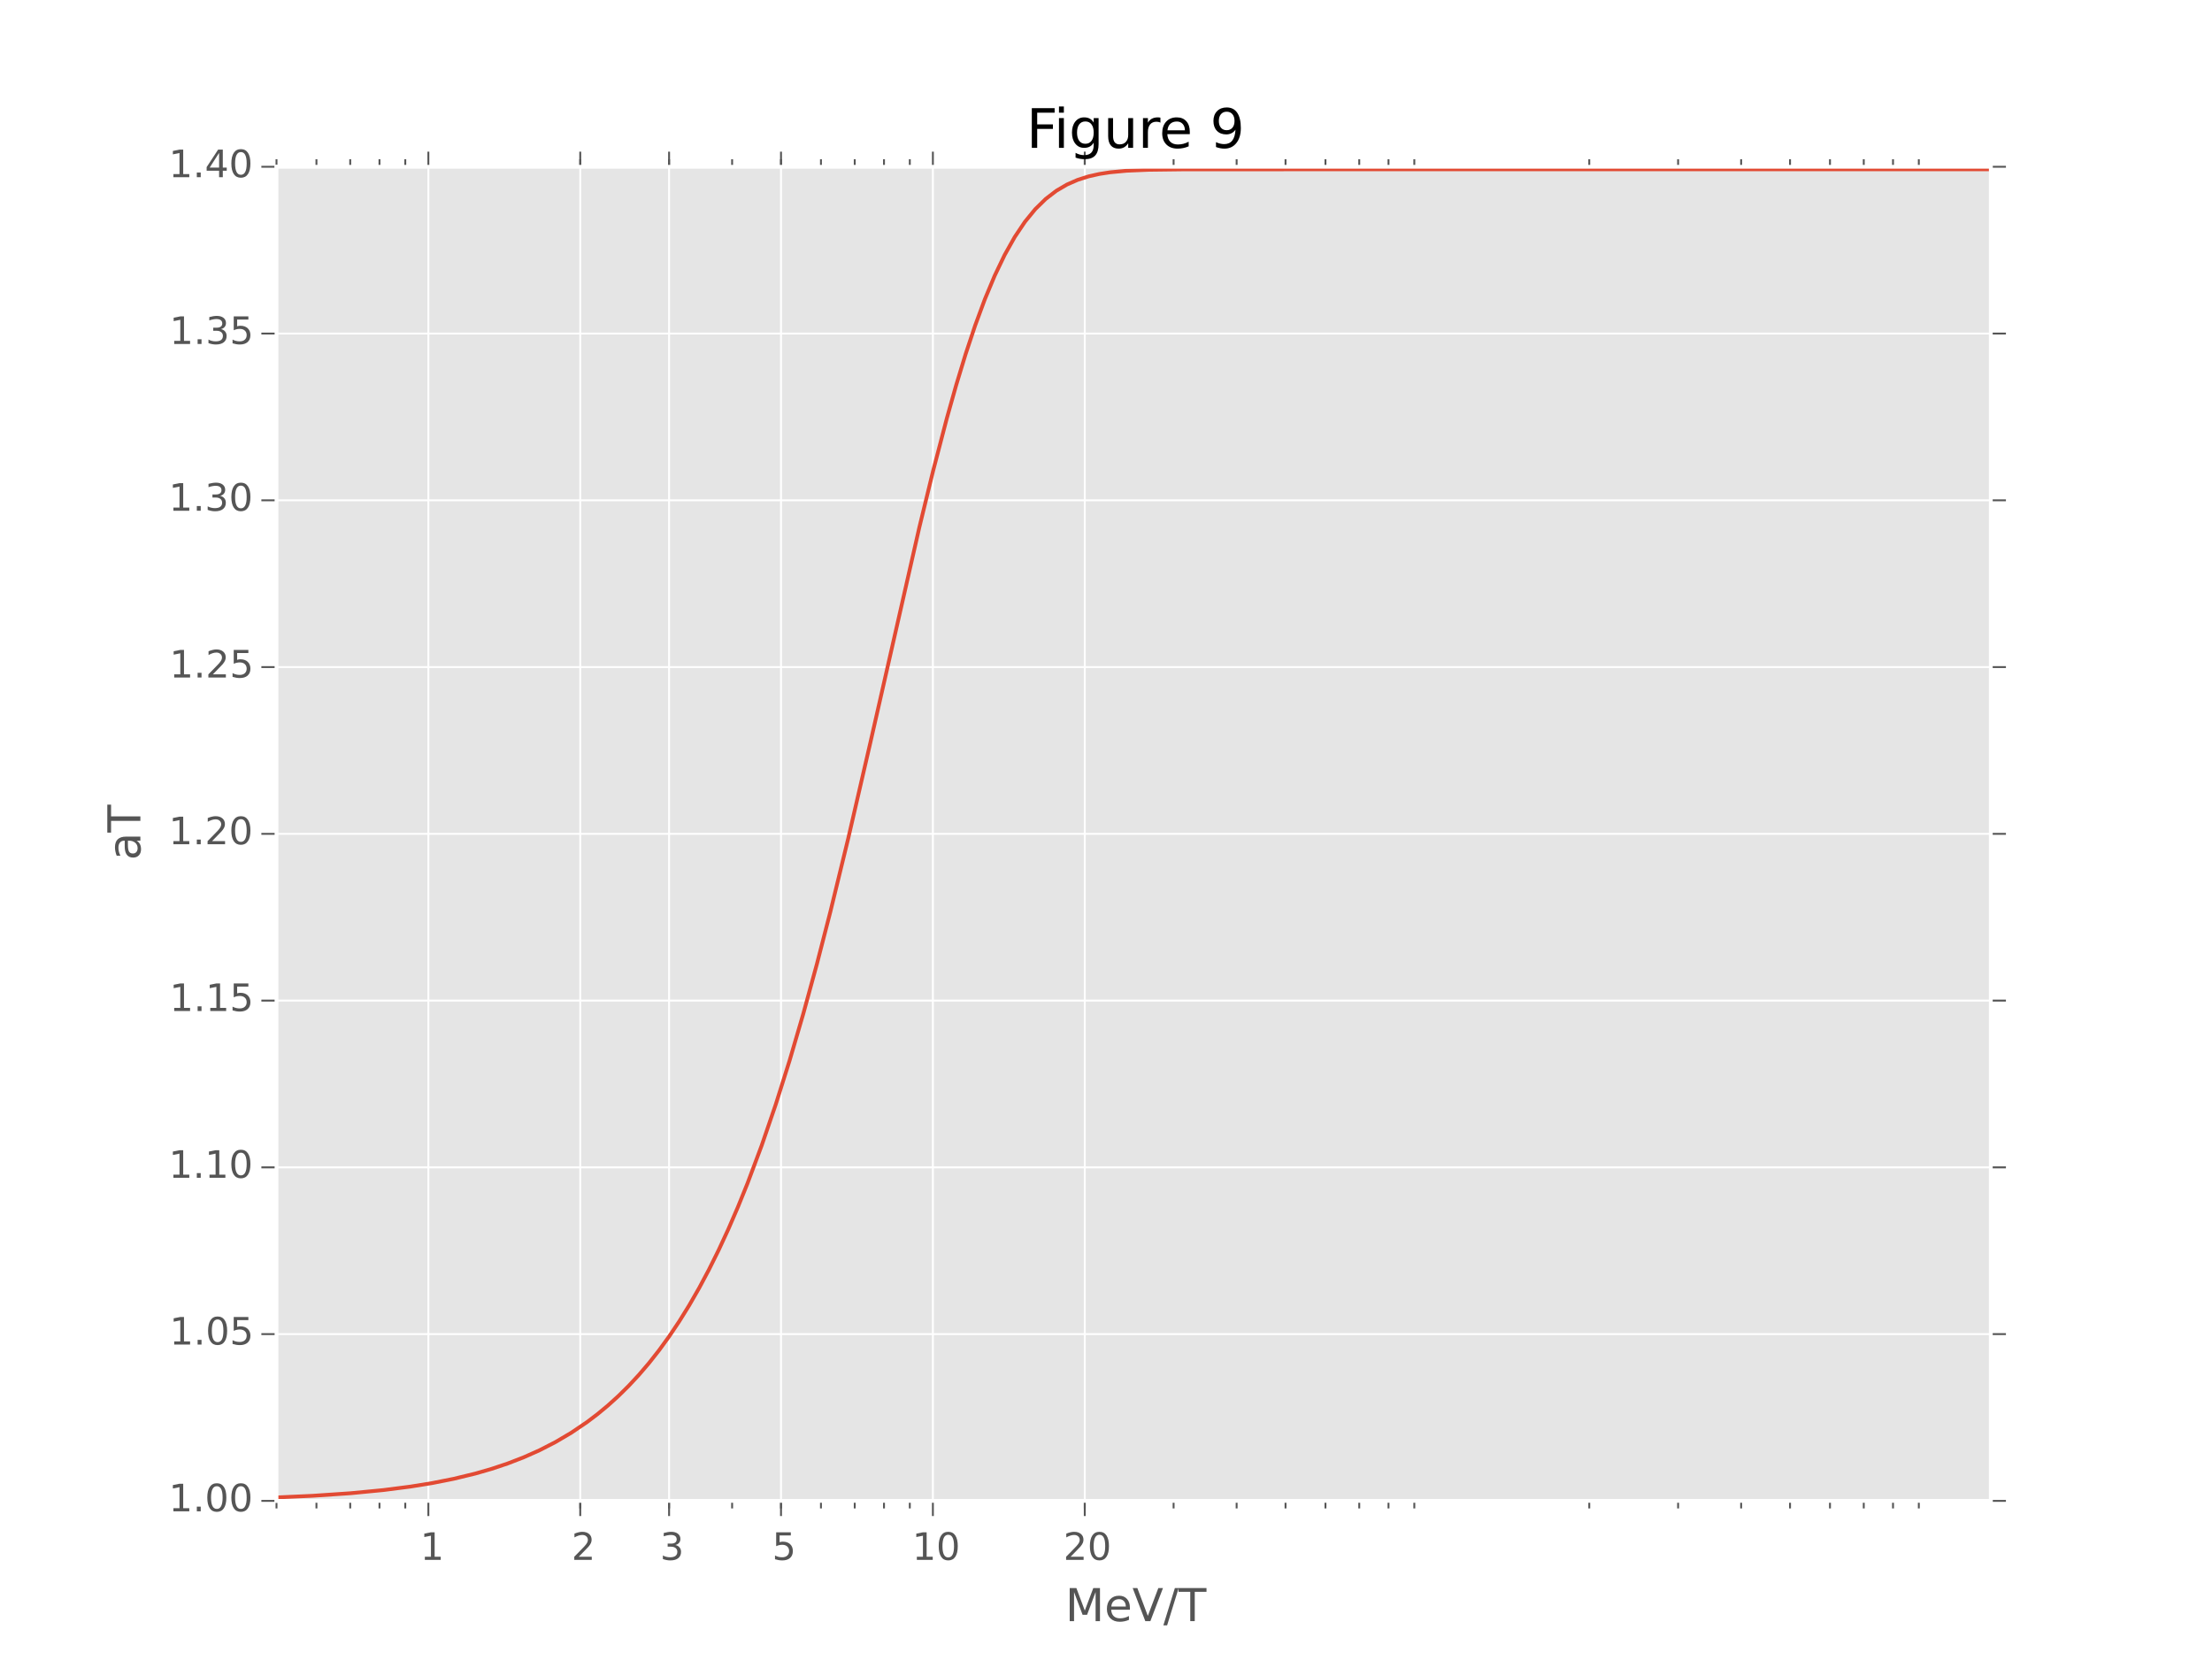<?xml version="1.0" encoding="utf-8" standalone="no"?>
<!DOCTYPE svg PUBLIC "-//W3C//DTD SVG 1.1//EN"
  "http://www.w3.org/Graphics/SVG/1.1/DTD/svg11.dtd">
<!-- Created with matplotlib (http://matplotlib.org/) -->
<svg height="441pt" version="1.1" viewBox="0 0 585 441" width="585pt" xmlns="http://www.w3.org/2000/svg" xmlns:xlink="http://www.w3.org/1999/xlink">
 <defs>
  <style type="text/css">
*{stroke-linecap:butt;stroke-linejoin:round;}
  </style>
 </defs>
 <g id="figure_1">
  <g id="patch_1">
   <path d="
M0 441
L585 441
L585 0
L0 0
z
" style="fill:#ffffff;"/>
  </g>
  <g id="axes_1">
   <g id="patch_2">
    <path d="
M73.125 396.9
L526.5 396.9
L526.5 44.1
L73.125 44.1
z
" style="fill:#e5e5e5;"/>
   </g>
   <g id="matplotlib.axis_1">
    <g id="xtick_1">
     <g id="line2d_1">
      <path clip-path="url(#p5873ec822d)" d="
M113.29 396.9
L113.29 44.1" style="fill:none;stroke:#ffffff;stroke-linecap:square;stroke-width:0.5;"/>
     </g>
     <g id="line2d_2">
      <defs>
       <path d="
M0 0
L0 4" id="m64c3aef5f4" style="stroke:#555555;stroke-width:0.5;"/>
      </defs>
      <g>
       <use style="fill:#555555;stroke:#555555;stroke-width:0.5;" x="113.29" xlink:href="#m64c3aef5f4" y="396.9"/>
      </g>
     </g>
     <g id="line2d_3">
      <defs>
       <path d="
M0 0
L0 -4" id="m91191bb255" style="stroke:#555555;stroke-width:0.5;"/>
      </defs>
      <g>
       <use style="fill:#555555;stroke:#555555;stroke-width:0.5;" x="113.29" xlink:href="#m91191bb255" y="44.1"/>
      </g>
     </g>
     <g id="text_1">
      <!-- 1 -->
      <defs>
       <path d="
M12.406 8.297
L28.516 8.297
L28.516 63.922
L10.984 60.406
L10.984 69.391
L28.422 72.906
L38.281 72.906
L38.281 8.297
L54.391 8.297
L54.391 0
L12.406 0
z
" id="BitstreamVeraSans-Roman-31"/>
      </defs>
      <g style="fill:#555555;" transform="translate(111.12 412.498)scale(0.1 -0.1)">
       <use xlink:href="#BitstreamVeraSans-Roman-31"/>
      </g>
     </g>
    </g>
    <g id="xtick_2">
     <g id="line2d_4">
      <path clip-path="url(#p5873ec822d)" d="
M153.456 396.9
L153.456 44.1" style="fill:none;stroke:#ffffff;stroke-linecap:square;stroke-width:0.5;"/>
     </g>
     <g id="line2d_5">
      <g>
       <use style="fill:#555555;stroke:#555555;stroke-width:0.5;" x="153.456" xlink:href="#m64c3aef5f4" y="396.9"/>
      </g>
     </g>
     <g id="line2d_6">
      <g>
       <use style="fill:#555555;stroke:#555555;stroke-width:0.5;" x="153.456" xlink:href="#m91191bb255" y="44.1"/>
      </g>
     </g>
     <g id="text_2">
      <!-- 2 -->
      <defs>
       <path d="
M19.188 8.297
L53.609 8.297
L53.609 0
L7.328 0
L7.328 8.297
Q12.938 14.109 22.625 23.891
Q32.328 33.688 34.812 36.531
Q39.547 41.844 41.422 45.531
Q43.312 49.219 43.312 52.781
Q43.312 58.594 39.234 62.25
Q35.156 65.922 28.609 65.922
Q23.969 65.922 18.812 64.312
Q13.672 62.703 7.812 59.422
L7.812 69.391
Q13.766 71.781 18.938 73
Q24.125 74.219 28.422 74.219
Q39.75 74.219 46.484 68.547
Q53.219 62.891 53.219 53.422
Q53.219 48.922 51.531 44.891
Q49.859 40.875 45.406 35.406
Q44.188 33.984 37.641 27.219
Q31.109 20.453 19.188 8.297" id="BitstreamVeraSans-Roman-32"/>
      </defs>
      <g style="fill:#555555;" transform="translate(151.142 412.498)scale(0.1 -0.1)">
       <use xlink:href="#BitstreamVeraSans-Roman-32"/>
      </g>
     </g>
    </g>
    <g id="xtick_3">
     <g id="line2d_7">
      <path clip-path="url(#p5873ec822d)" d="
M176.951 396.9
L176.951 44.1" style="fill:none;stroke:#ffffff;stroke-linecap:square;stroke-width:0.5;"/>
     </g>
     <g id="line2d_8">
      <g>
       <use style="fill:#555555;stroke:#555555;stroke-width:0.5;" x="176.951" xlink:href="#m64c3aef5f4" y="396.9"/>
      </g>
     </g>
     <g id="line2d_9">
      <g>
       <use style="fill:#555555;stroke:#555555;stroke-width:0.5;" x="176.951" xlink:href="#m91191bb255" y="44.1"/>
      </g>
     </g>
     <g id="text_3">
      <!-- 3 -->
      <defs>
       <path d="
M40.578 39.312
Q47.656 37.797 51.625 33
Q55.609 28.219 55.609 21.188
Q55.609 10.406 48.188 4.484
Q40.766 -1.422 27.094 -1.422
Q22.516 -1.422 17.656 -0.516
Q12.797 0.391 7.625 2.203
L7.625 11.719
Q11.719 9.328 16.594 8.109
Q21.484 6.891 26.812 6.891
Q36.078 6.891 40.938 10.547
Q45.797 14.203 45.797 21.188
Q45.797 27.641 41.281 31.266
Q36.766 34.906 28.719 34.906
L20.219 34.906
L20.219 43.016
L29.109 43.016
Q36.375 43.016 40.234 45.922
Q44.094 48.828 44.094 54.297
Q44.094 59.906 40.109 62.906
Q36.141 65.922 28.719 65.922
Q24.656 65.922 20.016 65.031
Q15.375 64.156 9.812 62.312
L9.812 71.094
Q15.438 72.656 20.344 73.438
Q25.25 74.219 29.594 74.219
Q40.828 74.219 47.359 69.109
Q53.906 64.016 53.906 55.328
Q53.906 49.266 50.438 45.094
Q46.969 40.922 40.578 39.312" id="BitstreamVeraSans-Roman-33"/>
      </defs>
      <g style="fill:#555555;" transform="translate(174.552 412.498)scale(0.1 -0.1)">
       <use xlink:href="#BitstreamVeraSans-Roman-33"/>
      </g>
     </g>
    </g>
    <g id="xtick_4">
     <g id="line2d_10">
      <path clip-path="url(#p5873ec822d)" d="
M206.551 396.9
L206.551 44.1" style="fill:none;stroke:#ffffff;stroke-linecap:square;stroke-width:0.5;"/>
     </g>
     <g id="line2d_11">
      <g>
       <use style="fill:#555555;stroke:#555555;stroke-width:0.5;" x="206.551" xlink:href="#m64c3aef5f4" y="396.9"/>
      </g>
     </g>
     <g id="line2d_12">
      <g>
       <use style="fill:#555555;stroke:#555555;stroke-width:0.5;" x="206.551" xlink:href="#m91191bb255" y="44.1"/>
      </g>
     </g>
     <g id="text_4">
      <!-- 5 -->
      <defs>
       <path d="
M10.797 72.906
L49.516 72.906
L49.516 64.594
L19.828 64.594
L19.828 46.734
Q21.969 47.469 24.109 47.828
Q26.266 48.188 28.422 48.188
Q40.625 48.188 47.75 41.5
Q54.891 34.812 54.891 23.391
Q54.891 11.625 47.562 5.094
Q40.234 -1.422 26.906 -1.422
Q22.312 -1.422 17.547 -0.641
Q12.797 0.141 7.719 1.703
L7.719 11.625
Q12.109 9.234 16.797 8.062
Q21.484 6.891 26.703 6.891
Q35.156 6.891 40.078 11.328
Q45.016 15.766 45.016 23.391
Q45.016 31 40.078 35.438
Q35.156 39.891 26.703 39.891
Q22.75 39.891 18.812 39.016
Q14.891 38.141 10.797 36.281
z
" id="BitstreamVeraSans-Roman-35"/>
      </defs>
      <g style="fill:#555555;" transform="translate(204.193 412.498)scale(0.1 -0.1)">
       <use xlink:href="#BitstreamVeraSans-Roman-35"/>
      </g>
     </g>
    </g>
    <g id="xtick_5">
     <g id="line2d_13">
      <path clip-path="url(#p5873ec822d)" d="
M246.717 396.9
L246.717 44.1" style="fill:none;stroke:#ffffff;stroke-linecap:square;stroke-width:0.5;"/>
     </g>
     <g id="line2d_14">
      <g>
       <use style="fill:#555555;stroke:#555555;stroke-width:0.5;" x="246.717" xlink:href="#m64c3aef5f4" y="396.9"/>
      </g>
     </g>
     <g id="line2d_15">
      <g>
       <use style="fill:#555555;stroke:#555555;stroke-width:0.5;" x="246.717" xlink:href="#m91191bb255" y="44.1"/>
      </g>
     </g>
     <g id="text_5">
      <!-- 10 -->
      <defs>
       <path d="
M31.781 66.406
Q24.172 66.406 20.328 58.906
Q16.5 51.422 16.5 36.375
Q16.5 21.391 20.328 13.891
Q24.172 6.391 31.781 6.391
Q39.453 6.391 43.281 13.891
Q47.125 21.391 47.125 36.375
Q47.125 51.422 43.281 58.906
Q39.453 66.406 31.781 66.406
M31.781 74.219
Q44.047 74.219 50.516 64.516
Q56.984 54.828 56.984 36.375
Q56.984 17.969 50.516 8.266
Q44.047 -1.422 31.781 -1.422
Q19.531 -1.422 13.062 8.266
Q6.594 17.969 6.594 36.375
Q6.594 54.828 13.062 64.516
Q19.531 74.219 31.781 74.219" id="BitstreamVeraSans-Roman-30"/>
      </defs>
      <g style="fill:#555555;" transform="translate(241.236 412.498)scale(0.1 -0.1)">
       <use xlink:href="#BitstreamVeraSans-Roman-31"/>
       <use x="63.623" xlink:href="#BitstreamVeraSans-Roman-30"/>
      </g>
     </g>
    </g>
    <g id="xtick_6">
     <g id="line2d_16">
      <path clip-path="url(#p5873ec822d)" d="
M286.882 396.9
L286.882 44.1" style="fill:none;stroke:#ffffff;stroke-linecap:square;stroke-width:0.5;"/>
     </g>
     <g id="line2d_17">
      <g>
       <use style="fill:#555555;stroke:#555555;stroke-width:0.5;" x="286.882" xlink:href="#m64c3aef5f4" y="396.9"/>
      </g>
     </g>
     <g id="line2d_18">
      <g>
       <use style="fill:#555555;stroke:#555555;stroke-width:0.5;" x="286.882" xlink:href="#m91191bb255" y="44.1"/>
      </g>
     </g>
     <g id="text_6">
      <!-- 20 -->
      <g style="fill:#555555;" transform="translate(281.218 412.498)scale(0.1 -0.1)">
       <use xlink:href="#BitstreamVeraSans-Roman-32"/>
       <use x="63.623" xlink:href="#BitstreamVeraSans-Roman-30"/>
      </g>
     </g>
    </g>
    <g id="xtick_7">
     <g id="line2d_19">
      <defs>
       <path d="
M0 0
L0 2" id="m7c1be8cc89" style="stroke:#555555;stroke-width:0.5;"/>
      </defs>
      <g>
       <use style="fill:#555555;stroke:#555555;stroke-width:0.5;" x="73.125" xlink:href="#m7c1be8cc89" y="396.9"/>
      </g>
     </g>
     <g id="line2d_20">
      <defs>
       <path d="
M0 0
L0 -2" id="m590dc32cdf" style="stroke:#555555;stroke-width:0.5;"/>
      </defs>
      <g>
       <use style="fill:#555555;stroke:#555555;stroke-width:0.5;" x="73.125" xlink:href="#m590dc32cdf" y="44.1"/>
      </g>
     </g>
    </g>
    <g id="xtick_8">
     <g id="line2d_21">
      <g>
       <use style="fill:#555555;stroke:#555555;stroke-width:0.5;" x="83.69" xlink:href="#m7c1be8cc89" y="396.9"/>
      </g>
     </g>
     <g id="line2d_22">
      <g>
       <use style="fill:#555555;stroke:#555555;stroke-width:0.5;" x="83.69" xlink:href="#m590dc32cdf" y="44.1"/>
      </g>
     </g>
    </g>
    <g id="xtick_9">
     <g id="line2d_23">
      <g>
       <use style="fill:#555555;stroke:#555555;stroke-width:0.5;" x="92.622" xlink:href="#m7c1be8cc89" y="396.9"/>
      </g>
     </g>
     <g id="line2d_24">
      <g>
       <use style="fill:#555555;stroke:#555555;stroke-width:0.5;" x="92.622" xlink:href="#m590dc32cdf" y="44.1"/>
      </g>
     </g>
    </g>
    <g id="xtick_10">
     <g id="line2d_25">
      <g>
       <use style="fill:#555555;stroke:#555555;stroke-width:0.5;" x="100.36" xlink:href="#m7c1be8cc89" y="396.9"/>
      </g>
     </g>
     <g id="line2d_26">
      <g>
       <use style="fill:#555555;stroke:#555555;stroke-width:0.5;" x="100.36" xlink:href="#m590dc32cdf" y="44.1"/>
      </g>
     </g>
    </g>
    <g id="xtick_11">
     <g id="line2d_27">
      <g>
       <use style="fill:#555555;stroke:#555555;stroke-width:0.5;" x="107.185" xlink:href="#m7c1be8cc89" y="396.9"/>
      </g>
     </g>
     <g id="line2d_28">
      <g>
       <use style="fill:#555555;stroke:#555555;stroke-width:0.5;" x="107.185" xlink:href="#m590dc32cdf" y="44.1"/>
      </g>
     </g>
    </g>
    <g id="xtick_12">
     <g id="line2d_29">
      <g>
       <use style="fill:#555555;stroke:#555555;stroke-width:0.5;" x="153.456" xlink:href="#m7c1be8cc89" y="396.9"/>
      </g>
     </g>
     <g id="line2d_30">
      <g>
       <use style="fill:#555555;stroke:#555555;stroke-width:0.5;" x="153.456" xlink:href="#m590dc32cdf" y="44.1"/>
      </g>
     </g>
    </g>
    <g id="xtick_13">
     <g id="line2d_31">
      <g>
       <use style="fill:#555555;stroke:#555555;stroke-width:0.5;" x="176.951" xlink:href="#m7c1be8cc89" y="396.9"/>
      </g>
     </g>
     <g id="line2d_32">
      <g>
       <use style="fill:#555555;stroke:#555555;stroke-width:0.5;" x="176.951" xlink:href="#m590dc32cdf" y="44.1"/>
      </g>
     </g>
    </g>
    <g id="xtick_14">
     <g id="line2d_33">
      <g>
       <use style="fill:#555555;stroke:#555555;stroke-width:0.5;" x="193.621" xlink:href="#m7c1be8cc89" y="396.9"/>
      </g>
     </g>
     <g id="line2d_34">
      <g>
       <use style="fill:#555555;stroke:#555555;stroke-width:0.5;" x="193.621" xlink:href="#m590dc32cdf" y="44.1"/>
      </g>
     </g>
    </g>
    <g id="xtick_15">
     <g id="line2d_35">
      <g>
       <use style="fill:#555555;stroke:#555555;stroke-width:0.5;" x="206.551" xlink:href="#m7c1be8cc89" y="396.9"/>
      </g>
     </g>
     <g id="line2d_36">
      <g>
       <use style="fill:#555555;stroke:#555555;stroke-width:0.5;" x="206.551" xlink:href="#m590dc32cdf" y="44.1"/>
      </g>
     </g>
    </g>
    <g id="xtick_16">
     <g id="line2d_37">
      <g>
       <use style="fill:#555555;stroke:#555555;stroke-width:0.5;" x="217.116" xlink:href="#m7c1be8cc89" y="396.9"/>
      </g>
     </g>
     <g id="line2d_38">
      <g>
       <use style="fill:#555555;stroke:#555555;stroke-width:0.5;" x="217.116" xlink:href="#m590dc32cdf" y="44.1"/>
      </g>
     </g>
    </g>
    <g id="xtick_17">
     <g id="line2d_39">
      <g>
       <use style="fill:#555555;stroke:#555555;stroke-width:0.5;" x="226.049" xlink:href="#m7c1be8cc89" y="396.9"/>
      </g>
     </g>
     <g id="line2d_40">
      <g>
       <use style="fill:#555555;stroke:#555555;stroke-width:0.5;" x="226.049" xlink:href="#m590dc32cdf" y="44.1"/>
      </g>
     </g>
    </g>
    <g id="xtick_18">
     <g id="line2d_41">
      <g>
       <use style="fill:#555555;stroke:#555555;stroke-width:0.5;" x="233.786" xlink:href="#m7c1be8cc89" y="396.9"/>
      </g>
     </g>
     <g id="line2d_42">
      <g>
       <use style="fill:#555555;stroke:#555555;stroke-width:0.5;" x="233.786" xlink:href="#m590dc32cdf" y="44.1"/>
      </g>
     </g>
    </g>
    <g id="xtick_19">
     <g id="line2d_43">
      <g>
       <use style="fill:#555555;stroke:#555555;stroke-width:0.5;" x="240.612" xlink:href="#m7c1be8cc89" y="396.9"/>
      </g>
     </g>
     <g id="line2d_44">
      <g>
       <use style="fill:#555555;stroke:#555555;stroke-width:0.5;" x="240.612" xlink:href="#m590dc32cdf" y="44.1"/>
      </g>
     </g>
    </g>
    <g id="xtick_20">
     <g id="line2d_45">
      <g>
       <use style="fill:#555555;stroke:#555555;stroke-width:0.5;" x="286.882" xlink:href="#m7c1be8cc89" y="396.9"/>
      </g>
     </g>
     <g id="line2d_46">
      <g>
       <use style="fill:#555555;stroke:#555555;stroke-width:0.5;" x="286.882" xlink:href="#m590dc32cdf" y="44.1"/>
      </g>
     </g>
    </g>
    <g id="xtick_21">
     <g id="line2d_47">
      <g>
       <use style="fill:#555555;stroke:#555555;stroke-width:0.5;" x="310.377" xlink:href="#m7c1be8cc89" y="396.9"/>
      </g>
     </g>
     <g id="line2d_48">
      <g>
       <use style="fill:#555555;stroke:#555555;stroke-width:0.5;" x="310.377" xlink:href="#m590dc32cdf" y="44.1"/>
      </g>
     </g>
    </g>
    <g id="xtick_22">
     <g id="line2d_49">
      <g>
       <use style="fill:#555555;stroke:#555555;stroke-width:0.5;" x="327.048" xlink:href="#m7c1be8cc89" y="396.9"/>
      </g>
     </g>
     <g id="line2d_50">
      <g>
       <use style="fill:#555555;stroke:#555555;stroke-width:0.5;" x="327.048" xlink:href="#m590dc32cdf" y="44.1"/>
      </g>
     </g>
    </g>
    <g id="xtick_23">
     <g id="line2d_51">
      <g>
       <use style="fill:#555555;stroke:#555555;stroke-width:0.5;" x="339.978" xlink:href="#m7c1be8cc89" y="396.9"/>
      </g>
     </g>
     <g id="line2d_52">
      <g>
       <use style="fill:#555555;stroke:#555555;stroke-width:0.5;" x="339.978" xlink:href="#m590dc32cdf" y="44.1"/>
      </g>
     </g>
    </g>
    <g id="xtick_24">
     <g id="line2d_53">
      <g>
       <use style="fill:#555555;stroke:#555555;stroke-width:0.5;" x="350.543" xlink:href="#m7c1be8cc89" y="396.9"/>
      </g>
     </g>
     <g id="line2d_54">
      <g>
       <use style="fill:#555555;stroke:#555555;stroke-width:0.5;" x="350.543" xlink:href="#m590dc32cdf" y="44.1"/>
      </g>
     </g>
    </g>
    <g id="xtick_25">
     <g id="line2d_55">
      <g>
       <use style="fill:#555555;stroke:#555555;stroke-width:0.5;" x="359.475" xlink:href="#m7c1be8cc89" y="396.9"/>
      </g>
     </g>
     <g id="line2d_56">
      <g>
       <use style="fill:#555555;stroke:#555555;stroke-width:0.5;" x="359.475" xlink:href="#m590dc32cdf" y="44.1"/>
      </g>
     </g>
    </g>
    <g id="xtick_26">
     <g id="line2d_57">
      <g>
       <use style="fill:#555555;stroke:#555555;stroke-width:0.5;" x="367.213" xlink:href="#m7c1be8cc89" y="396.9"/>
      </g>
     </g>
     <g id="line2d_58">
      <g>
       <use style="fill:#555555;stroke:#555555;stroke-width:0.5;" x="367.213" xlink:href="#m590dc32cdf" y="44.1"/>
      </g>
     </g>
    </g>
    <g id="xtick_27">
     <g id="line2d_59">
      <g>
       <use style="fill:#555555;stroke:#555555;stroke-width:0.5;" x="374.038" xlink:href="#m7c1be8cc89" y="396.9"/>
      </g>
     </g>
     <g id="line2d_60">
      <g>
       <use style="fill:#555555;stroke:#555555;stroke-width:0.5;" x="374.038" xlink:href="#m590dc32cdf" y="44.1"/>
      </g>
     </g>
    </g>
    <g id="xtick_28">
     <g id="line2d_61">
      <g>
       <use style="fill:#555555;stroke:#555555;stroke-width:0.5;" x="420.309" xlink:href="#m7c1be8cc89" y="396.9"/>
      </g>
     </g>
     <g id="line2d_62">
      <g>
       <use style="fill:#555555;stroke:#555555;stroke-width:0.5;" x="420.309" xlink:href="#m590dc32cdf" y="44.1"/>
      </g>
     </g>
    </g>
    <g id="xtick_29">
     <g id="line2d_63">
      <g>
       <use style="fill:#555555;stroke:#555555;stroke-width:0.5;" x="443.804" xlink:href="#m7c1be8cc89" y="396.9"/>
      </g>
     </g>
     <g id="line2d_64">
      <g>
       <use style="fill:#555555;stroke:#555555;stroke-width:0.5;" x="443.804" xlink:href="#m590dc32cdf" y="44.1"/>
      </g>
     </g>
    </g>
    <g id="xtick_30">
     <g id="line2d_65">
      <g>
       <use style="fill:#555555;stroke:#555555;stroke-width:0.5;" x="460.474" xlink:href="#m7c1be8cc89" y="396.9"/>
      </g>
     </g>
     <g id="line2d_66">
      <g>
       <use style="fill:#555555;stroke:#555555;stroke-width:0.5;" x="460.474" xlink:href="#m590dc32cdf" y="44.1"/>
      </g>
     </g>
    </g>
    <g id="xtick_31">
     <g id="line2d_67">
      <g>
       <use style="fill:#555555;stroke:#555555;stroke-width:0.5;" x="473.404" xlink:href="#m7c1be8cc89" y="396.9"/>
      </g>
     </g>
     <g id="line2d_68">
      <g>
       <use style="fill:#555555;stroke:#555555;stroke-width:0.5;" x="473.404" xlink:href="#m590dc32cdf" y="44.1"/>
      </g>
     </g>
    </g>
    <g id="xtick_32">
     <g id="line2d_69">
      <g>
       <use style="fill:#555555;stroke:#555555;stroke-width:0.5;" x="483.969" xlink:href="#m7c1be8cc89" y="396.9"/>
      </g>
     </g>
     <g id="line2d_70">
      <g>
       <use style="fill:#555555;stroke:#555555;stroke-width:0.5;" x="483.969" xlink:href="#m590dc32cdf" y="44.1"/>
      </g>
     </g>
    </g>
    <g id="xtick_33">
     <g id="line2d_71">
      <g>
       <use style="fill:#555555;stroke:#555555;stroke-width:0.5;" x="492.902" xlink:href="#m7c1be8cc89" y="396.9"/>
      </g>
     </g>
     <g id="line2d_72">
      <g>
       <use style="fill:#555555;stroke:#555555;stroke-width:0.5;" x="492.902" xlink:href="#m590dc32cdf" y="44.1"/>
      </g>
     </g>
    </g>
    <g id="xtick_34">
     <g id="line2d_73">
      <g>
       <use style="fill:#555555;stroke:#555555;stroke-width:0.5;" x="500.639" xlink:href="#m7c1be8cc89" y="396.9"/>
      </g>
     </g>
     <g id="line2d_74">
      <g>
       <use style="fill:#555555;stroke:#555555;stroke-width:0.5;" x="500.639" xlink:href="#m590dc32cdf" y="44.1"/>
      </g>
     </g>
    </g>
    <g id="xtick_35">
     <g id="line2d_75">
      <g>
       <use style="fill:#555555;stroke:#555555;stroke-width:0.5;" x="507.464" xlink:href="#m7c1be8cc89" y="396.9"/>
      </g>
     </g>
     <g id="line2d_76">
      <g>
       <use style="fill:#555555;stroke:#555555;stroke-width:0.5;" x="507.464" xlink:href="#m590dc32cdf" y="44.1"/>
      </g>
     </g>
    </g>
    <g id="text_7">
     <!-- MeV/T -->
     <defs>
      <path d="
M56.203 29.594
L56.203 25.203
L14.891 25.203
Q15.484 15.922 20.484 11.062
Q25.484 6.203 34.422 6.203
Q39.594 6.203 44.453 7.469
Q49.312 8.734 54.109 11.281
L54.109 2.781
Q49.266 0.734 44.188 -0.344
Q39.109 -1.422 33.891 -1.422
Q20.797 -1.422 13.156 6.188
Q5.516 13.812 5.516 26.812
Q5.516 40.234 12.766 48.109
Q20.016 56 32.328 56
Q43.359 56 49.781 48.891
Q56.203 41.797 56.203 29.594
M47.219 32.234
Q47.125 39.594 43.094 43.984
Q39.062 48.391 32.422 48.391
Q24.906 48.391 20.391 44.141
Q15.875 39.891 15.188 32.172
z
" id="BitstreamVeraSans-Roman-65"/>
      <path d="
M9.812 72.906
L24.516 72.906
L43.109 23.297
L61.812 72.906
L76.516 72.906
L76.516 0
L66.891 0
L66.891 64.016
L48.094 14.016
L38.188 14.016
L19.391 64.016
L19.391 0
L9.812 0
z
" id="BitstreamVeraSans-Roman-4d"/>
      <path d="
M-0.297 72.906
L61.375 72.906
L61.375 64.594
L35.5 64.594
L35.5 0
L25.594 0
L25.594 64.594
L-0.297 64.594
z
" id="BitstreamVeraSans-Roman-54"/>
      <path d="
M28.609 0
L0.781 72.906
L11.078 72.906
L34.188 11.531
L57.328 72.906
L67.578 72.906
L39.797 0
z
" id="BitstreamVeraSans-Roman-56"/>
      <path d="
M25.391 72.906
L33.688 72.906
L8.297 -9.281
L0 -9.281
z
" id="BitstreamVeraSans-Roman-2f"/>
     </defs>
     <g style="fill:#555555;" transform="translate(281.724 428.696)scale(0.12 -0.12)">
      <use xlink:href="#BitstreamVeraSans-Roman-4d"/>
      <use x="86.279" xlink:href="#BitstreamVeraSans-Roman-65"/>
      <use x="147.803" xlink:href="#BitstreamVeraSans-Roman-56"/>
      <use x="216.211" xlink:href="#BitstreamVeraSans-Roman-2f"/>
      <use x="249.902" xlink:href="#BitstreamVeraSans-Roman-54"/>
     </g>
    </g>
   </g>
   <g id="matplotlib.axis_2">
    <g id="ytick_1">
     <g id="line2d_77">
      <path clip-path="url(#p5873ec822d)" d="
M73.125 396.9
L526.5 396.9" style="fill:none;stroke:#ffffff;stroke-linecap:square;stroke-width:0.5;"/>
     </g>
     <g id="line2d_78">
      <defs>
       <path d="
M0 0
L-4 0" id="mf591f037a3" style="stroke:#555555;stroke-width:0.5;"/>
      </defs>
      <g>
       <use style="fill:#555555;stroke:#555555;stroke-width:0.5;" x="73.125" xlink:href="#mf591f037a3" y="396.9"/>
      </g>
     </g>
     <g id="line2d_79">
      <defs>
       <path d="
M0 0
L4 0" id="m9430d3eee0" style="stroke:#555555;stroke-width:0.5;"/>
      </defs>
      <g>
       <use style="fill:#555555;stroke:#555555;stroke-width:0.5;" x="526.5" xlink:href="#m9430d3eee0" y="396.9"/>
      </g>
     </g>
     <g id="text_8">
      <!-- 1.00 -->
      <defs>
       <path d="
M10.688 12.406
L21 12.406
L21 0
L10.688 0
z
" id="BitstreamVeraSans-Roman-2e"/>
      </defs>
      <g style="fill:#555555;" transform="translate(44.622 399.659)scale(0.1 -0.1)">
       <use xlink:href="#BitstreamVeraSans-Roman-31"/>
       <use x="63.623" xlink:href="#BitstreamVeraSans-Roman-2e"/>
       <use x="95.41" xlink:href="#BitstreamVeraSans-Roman-30"/>
       <use x="159.033" xlink:href="#BitstreamVeraSans-Roman-30"/>
      </g>
     </g>
    </g>
    <g id="ytick_2">
     <g id="line2d_80">
      <path clip-path="url(#p5873ec822d)" d="
M73.125 352.8
L526.5 352.8" style="fill:none;stroke:#ffffff;stroke-linecap:square;stroke-width:0.5;"/>
     </g>
     <g id="line2d_81">
      <g>
       <use style="fill:#555555;stroke:#555555;stroke-width:0.5;" x="73.125" xlink:href="#mf591f037a3" y="352.8"/>
      </g>
     </g>
     <g id="line2d_82">
      <g>
       <use style="fill:#555555;stroke:#555555;stroke-width:0.5;" x="526.5" xlink:href="#m9430d3eee0" y="352.8"/>
      </g>
     </g>
     <g id="text_9">
      <!-- 1.05 -->
      <g style="fill:#555555;" transform="translate(44.831 355.559)scale(0.1 -0.1)">
       <use xlink:href="#BitstreamVeraSans-Roman-31"/>
       <use x="63.623" xlink:href="#BitstreamVeraSans-Roman-2e"/>
       <use x="95.41" xlink:href="#BitstreamVeraSans-Roman-30"/>
       <use x="159.033" xlink:href="#BitstreamVeraSans-Roman-35"/>
      </g>
     </g>
    </g>
    <g id="ytick_3">
     <g id="line2d_83">
      <path clip-path="url(#p5873ec822d)" d="
M73.125 308.7
L526.5 308.7" style="fill:none;stroke:#ffffff;stroke-linecap:square;stroke-width:0.5;"/>
     </g>
     <g id="line2d_84">
      <g>
       <use style="fill:#555555;stroke:#555555;stroke-width:0.5;" x="73.125" xlink:href="#mf591f037a3" y="308.7"/>
      </g>
     </g>
     <g id="line2d_85">
      <g>
       <use style="fill:#555555;stroke:#555555;stroke-width:0.5;" x="526.5" xlink:href="#m9430d3eee0" y="308.7"/>
      </g>
     </g>
     <g id="text_10">
      <!-- 1.10 -->
      <g style="fill:#555555;" transform="translate(44.622 311.459)scale(0.1 -0.1)">
       <use xlink:href="#BitstreamVeraSans-Roman-31"/>
       <use x="63.623" xlink:href="#BitstreamVeraSans-Roman-2e"/>
       <use x="95.41" xlink:href="#BitstreamVeraSans-Roman-31"/>
       <use x="159.033" xlink:href="#BitstreamVeraSans-Roman-30"/>
      </g>
     </g>
    </g>
    <g id="ytick_4">
     <g id="line2d_86">
      <path clip-path="url(#p5873ec822d)" d="
M73.125 264.6
L526.5 264.6" style="fill:none;stroke:#ffffff;stroke-linecap:square;stroke-width:0.5;"/>
     </g>
     <g id="line2d_87">
      <g>
       <use style="fill:#555555;stroke:#555555;stroke-width:0.5;" x="73.125" xlink:href="#mf591f037a3" y="264.6"/>
      </g>
     </g>
     <g id="line2d_88">
      <g>
       <use style="fill:#555555;stroke:#555555;stroke-width:0.5;" x="526.5" xlink:href="#m9430d3eee0" y="264.6"/>
      </g>
     </g>
     <g id="text_11">
      <!-- 1.15 -->
      <g style="fill:#555555;" transform="translate(44.831 267.359)scale(0.1 -0.1)">
       <use xlink:href="#BitstreamVeraSans-Roman-31"/>
       <use x="63.623" xlink:href="#BitstreamVeraSans-Roman-2e"/>
       <use x="95.41" xlink:href="#BitstreamVeraSans-Roman-31"/>
       <use x="159.033" xlink:href="#BitstreamVeraSans-Roman-35"/>
      </g>
     </g>
    </g>
    <g id="ytick_5">
     <g id="line2d_89">
      <path clip-path="url(#p5873ec822d)" d="
M73.125 220.5
L526.5 220.5" style="fill:none;stroke:#ffffff;stroke-linecap:square;stroke-width:0.5;"/>
     </g>
     <g id="line2d_90">
      <g>
       <use style="fill:#555555;stroke:#555555;stroke-width:0.5;" x="73.125" xlink:href="#mf591f037a3" y="220.5"/>
      </g>
     </g>
     <g id="line2d_91">
      <g>
       <use style="fill:#555555;stroke:#555555;stroke-width:0.5;" x="526.5" xlink:href="#m9430d3eee0" y="220.5"/>
      </g>
     </g>
     <g id="text_12">
      <!-- 1.20 -->
      <g style="fill:#555555;" transform="translate(44.622 223.259)scale(0.1 -0.1)">
       <use xlink:href="#BitstreamVeraSans-Roman-31"/>
       <use x="63.623" xlink:href="#BitstreamVeraSans-Roman-2e"/>
       <use x="95.41" xlink:href="#BitstreamVeraSans-Roman-32"/>
       <use x="159.033" xlink:href="#BitstreamVeraSans-Roman-30"/>
      </g>
     </g>
    </g>
    <g id="ytick_6">
     <g id="line2d_92">
      <path clip-path="url(#p5873ec822d)" d="
M73.125 176.4
L526.5 176.4" style="fill:none;stroke:#ffffff;stroke-linecap:square;stroke-width:0.5;"/>
     </g>
     <g id="line2d_93">
      <g>
       <use style="fill:#555555;stroke:#555555;stroke-width:0.5;" x="73.125" xlink:href="#mf591f037a3" y="176.4"/>
      </g>
     </g>
     <g id="line2d_94">
      <g>
       <use style="fill:#555555;stroke:#555555;stroke-width:0.5;" x="526.5" xlink:href="#m9430d3eee0" y="176.4"/>
      </g>
     </g>
     <g id="text_13">
      <!-- 1.25 -->
      <g style="fill:#555555;" transform="translate(44.831 179.159)scale(0.1 -0.1)">
       <use xlink:href="#BitstreamVeraSans-Roman-31"/>
       <use x="63.623" xlink:href="#BitstreamVeraSans-Roman-2e"/>
       <use x="95.41" xlink:href="#BitstreamVeraSans-Roman-32"/>
       <use x="159.033" xlink:href="#BitstreamVeraSans-Roman-35"/>
      </g>
     </g>
    </g>
    <g id="ytick_7">
     <g id="line2d_95">
      <path clip-path="url(#p5873ec822d)" d="
M73.125 132.3
L526.5 132.3" style="fill:none;stroke:#ffffff;stroke-linecap:square;stroke-width:0.5;"/>
     </g>
     <g id="line2d_96">
      <g>
       <use style="fill:#555555;stroke:#555555;stroke-width:0.5;" x="73.125" xlink:href="#mf591f037a3" y="132.3"/>
      </g>
     </g>
     <g id="line2d_97">
      <g>
       <use style="fill:#555555;stroke:#555555;stroke-width:0.5;" x="526.5" xlink:href="#m9430d3eee0" y="132.3"/>
      </g>
     </g>
     <g id="text_14">
      <!-- 1.30 -->
      <g style="fill:#555555;" transform="translate(44.622 135.059)scale(0.1 -0.1)">
       <use xlink:href="#BitstreamVeraSans-Roman-31"/>
       <use x="63.623" xlink:href="#BitstreamVeraSans-Roman-2e"/>
       <use x="95.41" xlink:href="#BitstreamVeraSans-Roman-33"/>
       <use x="159.033" xlink:href="#BitstreamVeraSans-Roman-30"/>
      </g>
     </g>
    </g>
    <g id="ytick_8">
     <g id="line2d_98">
      <path clip-path="url(#p5873ec822d)" d="
M73.125 88.2
L526.5 88.2" style="fill:none;stroke:#ffffff;stroke-linecap:square;stroke-width:0.5;"/>
     </g>
     <g id="line2d_99">
      <g>
       <use style="fill:#555555;stroke:#555555;stroke-width:0.5;" x="73.125" xlink:href="#mf591f037a3" y="88.2"/>
      </g>
     </g>
     <g id="line2d_100">
      <g>
       <use style="fill:#555555;stroke:#555555;stroke-width:0.5;" x="526.5" xlink:href="#m9430d3eee0" y="88.2"/>
      </g>
     </g>
     <g id="text_15">
      <!-- 1.35 -->
      <g style="fill:#555555;" transform="translate(44.831 90.959)scale(0.1 -0.1)">
       <use xlink:href="#BitstreamVeraSans-Roman-31"/>
       <use x="63.623" xlink:href="#BitstreamVeraSans-Roman-2e"/>
       <use x="95.41" xlink:href="#BitstreamVeraSans-Roman-33"/>
       <use x="159.033" xlink:href="#BitstreamVeraSans-Roman-35"/>
      </g>
     </g>
    </g>
    <g id="ytick_9">
     <g id="line2d_101">
      <path clip-path="url(#p5873ec822d)" d="
M73.125 44.1
L526.5 44.1" style="fill:none;stroke:#ffffff;stroke-linecap:square;stroke-width:0.5;"/>
     </g>
     <g id="line2d_102">
      <g>
       <use style="fill:#555555;stroke:#555555;stroke-width:0.5;" x="73.125" xlink:href="#mf591f037a3" y="44.1"/>
      </g>
     </g>
     <g id="line2d_103">
      <g>
       <use style="fill:#555555;stroke:#555555;stroke-width:0.5;" x="526.5" xlink:href="#m9430d3eee0" y="44.1"/>
      </g>
     </g>
     <g id="text_16">
      <!-- 1.40 -->
      <defs>
       <path d="
M37.797 64.312
L12.891 25.391
L37.797 25.391
z

M35.203 72.906
L47.609 72.906
L47.609 25.391
L58.016 25.391
L58.016 17.188
L47.609 17.188
L47.609 0
L37.797 0
L37.797 17.188
L4.891 17.188
L4.891 26.703
z
" id="BitstreamVeraSans-Roman-34"/>
      </defs>
      <g style="fill:#555555;" transform="translate(44.622 46.859)scale(0.1 -0.1)">
       <use xlink:href="#BitstreamVeraSans-Roman-31"/>
       <use x="63.623" xlink:href="#BitstreamVeraSans-Roman-2e"/>
       <use x="95.41" xlink:href="#BitstreamVeraSans-Roman-34"/>
       <use x="159.033" xlink:href="#BitstreamVeraSans-Roman-30"/>
      </g>
     </g>
    </g>
    <g id="text_17">
     <!-- aT -->
     <defs>
      <path d="
M34.281 27.484
Q23.391 27.484 19.188 25
Q14.984 22.516 14.984 16.5
Q14.984 11.719 18.141 8.906
Q21.297 6.109 26.703 6.109
Q34.188 6.109 38.703 11.406
Q43.219 16.703 43.219 25.484
L43.219 27.484
z

M52.203 31.203
L52.203 0
L43.219 0
L43.219 8.297
Q40.141 3.328 35.547 0.953
Q30.953 -1.422 24.312 -1.422
Q15.922 -1.422 10.953 3.297
Q6 8.016 6 15.922
Q6 25.141 12.172 29.828
Q18.359 34.516 30.609 34.516
L43.219 34.516
L43.219 35.406
Q43.219 41.609 39.141 45
Q35.062 48.391 27.688 48.391
Q23 48.391 18.547 47.266
Q14.109 46.141 10.016 43.891
L10.016 52.203
Q14.938 54.109 19.578 55.047
Q24.219 56 28.609 56
Q40.484 56 46.344 49.844
Q52.203 43.703 52.203 31.203" id="BitstreamVeraSans-Roman-61"/>
     </defs>
     <g style="fill:#555555;" transform="translate(37.126 227.499)rotate(-90.0)scale(0.12 -0.12)">
      <use xlink:href="#BitstreamVeraSans-Roman-61"/>
      <use x="61.279" xlink:href="#BitstreamVeraSans-Roman-54"/>
     </g>
    </g>
   </g>
   <g id="line2d_104">
    <path clip-path="url(#p5873ec822d)" d="
M-1 396.9
L32.009 396.799
L55.168 396.498
L71.075 396.075
L82.63 395.555
L92.726 394.871
L101.364 394.04
L108.547 393.119
L114.281 392.191
L120.001 391.056
L125.706 389.673
L129.972 388.443
L134.225 387.023
L138.465 385.387
L142.689 383.506
L146.895 381.347
L151.082 378.877
L155.247 376.057
L158.01 373.964
L160.762 371.685
L163.501 369.208
L166.227 366.519
L168.94 363.605
L171.638 360.452
L174.321 357.046
L176.988 353.374
L179.638 349.422
L182.271 345.177
L184.887 340.627
L187.484 335.761
L190.064 330.567
L192.624 325.036
L195.165 319.16
L197.688 312.933
L201.436 302.923
L205.144 292.105
L208.811 280.485
L212.442 268.083
L216.039 254.935
L219.607 241.097
L224.329 221.706
L230.197 196.311
L243.161 139.345
L246.76 124.575
L250.409 110.602
L252.874 101.858
L255.369 93.657
L257.897 86.065
L260.458 79.138
L263.056 72.917
L265.69 67.429
L268.361 62.677
L271.066 58.646
L273.805 55.303
L276.574 52.592
L279.37 50.448
L282.19 48.795
L285.029 47.554
L287.883 46.647
L290.75 46.003
L293.627 45.558
L297.954 45.153
L303.736 44.903
L312.423 44.795
L344.293 44.776
L526.824 44.776
L526.824 44.776" style="fill:none;stroke:#e24a33;stroke-linecap:square;"/>
   </g>
   <g id="patch_3">
    <path d="
M73.125 44.1
L526.5 44.1" style="fill:none;stroke:#ffffff;stroke-linecap:square;stroke-linejoin:miter;"/>
   </g>
   <g id="patch_4">
    <path d="
M526.5 396.9
L526.5 44.1" style="fill:none;stroke:#ffffff;stroke-linecap:square;stroke-linejoin:miter;"/>
   </g>
   <g id="patch_5">
    <path d="
M73.125 396.9
L526.5 396.9" style="fill:none;stroke:#ffffff;stroke-linecap:square;stroke-linejoin:miter;"/>
   </g>
   <g id="patch_6">
    <path d="
M73.125 396.9
L73.125 44.1" style="fill:none;stroke:#ffffff;stroke-linecap:square;stroke-linejoin:miter;"/>
   </g>
   <g id="text_18">
    <!-- Figure 9 -->
    <defs>
     <path id="BitstreamVeraSans-Roman-20"/>
     <path d="
M10.984 1.516
L10.984 10.5
Q14.703 8.734 18.5 7.812
Q22.312 6.891 25.984 6.891
Q35.75 6.891 40.891 13.453
Q46.047 20.016 46.781 33.406
Q43.953 29.203 39.594 26.953
Q35.25 24.703 29.984 24.703
Q19.047 24.703 12.672 31.312
Q6.297 37.938 6.297 49.422
Q6.297 60.641 12.938 67.422
Q19.578 74.219 30.609 74.219
Q43.266 74.219 49.922 64.516
Q56.594 54.828 56.594 36.375
Q56.594 19.141 48.406 8.859
Q40.234 -1.422 26.422 -1.422
Q22.703 -1.422 18.891 -0.688
Q15.094 0.047 10.984 1.516
M30.609 32.422
Q37.25 32.422 41.125 36.953
Q45.016 41.5 45.016 49.422
Q45.016 57.281 41.125 61.844
Q37.25 66.406 30.609 66.406
Q23.969 66.406 20.094 61.844
Q16.219 57.281 16.219 49.422
Q16.219 41.5 20.094 36.953
Q23.969 32.422 30.609 32.422" id="BitstreamVeraSans-Roman-39"/>
     <path d="
M9.812 72.906
L51.703 72.906
L51.703 64.594
L19.672 64.594
L19.672 43.109
L48.578 43.109
L48.578 34.812
L19.672 34.812
L19.672 0
L9.812 0
z
" id="BitstreamVeraSans-Roman-46"/>
     <path d="
M9.422 54.688
L18.406 54.688
L18.406 0
L9.422 0
z

M9.422 75.984
L18.406 75.984
L18.406 64.594
L9.422 64.594
z
" id="BitstreamVeraSans-Roman-69"/>
     <path d="
M45.406 27.984
Q45.406 37.75 41.375 43.109
Q37.359 48.484 30.078 48.484
Q22.859 48.484 18.828 43.109
Q14.797 37.75 14.797 27.984
Q14.797 18.266 18.828 12.891
Q22.859 7.516 30.078 7.516
Q37.359 7.516 41.375 12.891
Q45.406 18.266 45.406 27.984
M54.391 6.781
Q54.391 -7.172 48.188 -13.984
Q42 -20.797 29.203 -20.797
Q24.469 -20.797 20.266 -20.094
Q16.062 -19.391 12.109 -17.922
L12.109 -9.188
Q16.062 -11.328 19.922 -12.344
Q23.781 -13.375 27.781 -13.375
Q36.625 -13.375 41.016 -8.766
Q45.406 -4.156 45.406 5.172
L45.406 9.625
Q42.625 4.781 38.281 2.391
Q33.938 0 27.875 0
Q17.828 0 11.672 7.656
Q5.516 15.328 5.516 27.984
Q5.516 40.672 11.672 48.328
Q17.828 56 27.875 56
Q33.938 56 38.281 53.609
Q42.625 51.219 45.406 46.391
L45.406 54.688
L54.391 54.688
z
" id="BitstreamVeraSans-Roman-67"/>
     <path d="
M8.5 21.578
L8.5 54.688
L17.484 54.688
L17.484 21.922
Q17.484 14.156 20.5 10.266
Q23.531 6.391 29.594 6.391
Q36.859 6.391 41.078 11.031
Q45.312 15.672 45.312 23.688
L45.312 54.688
L54.297 54.688
L54.297 0
L45.312 0
L45.312 8.406
Q42.047 3.422 37.719 1
Q33.406 -1.422 27.688 -1.422
Q18.266 -1.422 13.375 4.438
Q8.5 10.297 8.5 21.578" id="BitstreamVeraSans-Roman-75"/>
     <path d="
M41.109 46.297
Q39.594 47.172 37.812 47.578
Q36.031 48 33.891 48
Q26.266 48 22.188 43.047
Q18.109 38.094 18.109 28.812
L18.109 0
L9.078 0
L9.078 54.688
L18.109 54.688
L18.109 46.188
Q20.953 51.172 25.484 53.578
Q30.031 56 36.531 56
Q37.453 56 38.578 55.875
Q39.703 55.766 41.062 55.516
z
" id="BitstreamVeraSans-Roman-72"/>
    </defs>
    <g transform="translate(271.468 39.1)scale(0.144 -0.144)">
     <use xlink:href="#BitstreamVeraSans-Roman-46"/>
     <use x="50.27" xlink:href="#BitstreamVeraSans-Roman-69"/>
     <use x="78.053" xlink:href="#BitstreamVeraSans-Roman-67"/>
     <use x="141.529" xlink:href="#BitstreamVeraSans-Roman-75"/>
     <use x="204.908" xlink:href="#BitstreamVeraSans-Roman-72"/>
     <use x="243.771" xlink:href="#BitstreamVeraSans-Roman-65"/>
     <use x="305.295" xlink:href="#BitstreamVeraSans-Roman-20"/>
     <use x="337.082" xlink:href="#BitstreamVeraSans-Roman-39"/>
    </g>
   </g>
  </g>
 </g>
 <defs>
  <clipPath id="p5873ec822d">
   <rect height="352.8" width="453.375" x="73.125" y="44.1"/>
  </clipPath>
 </defs>
</svg>
